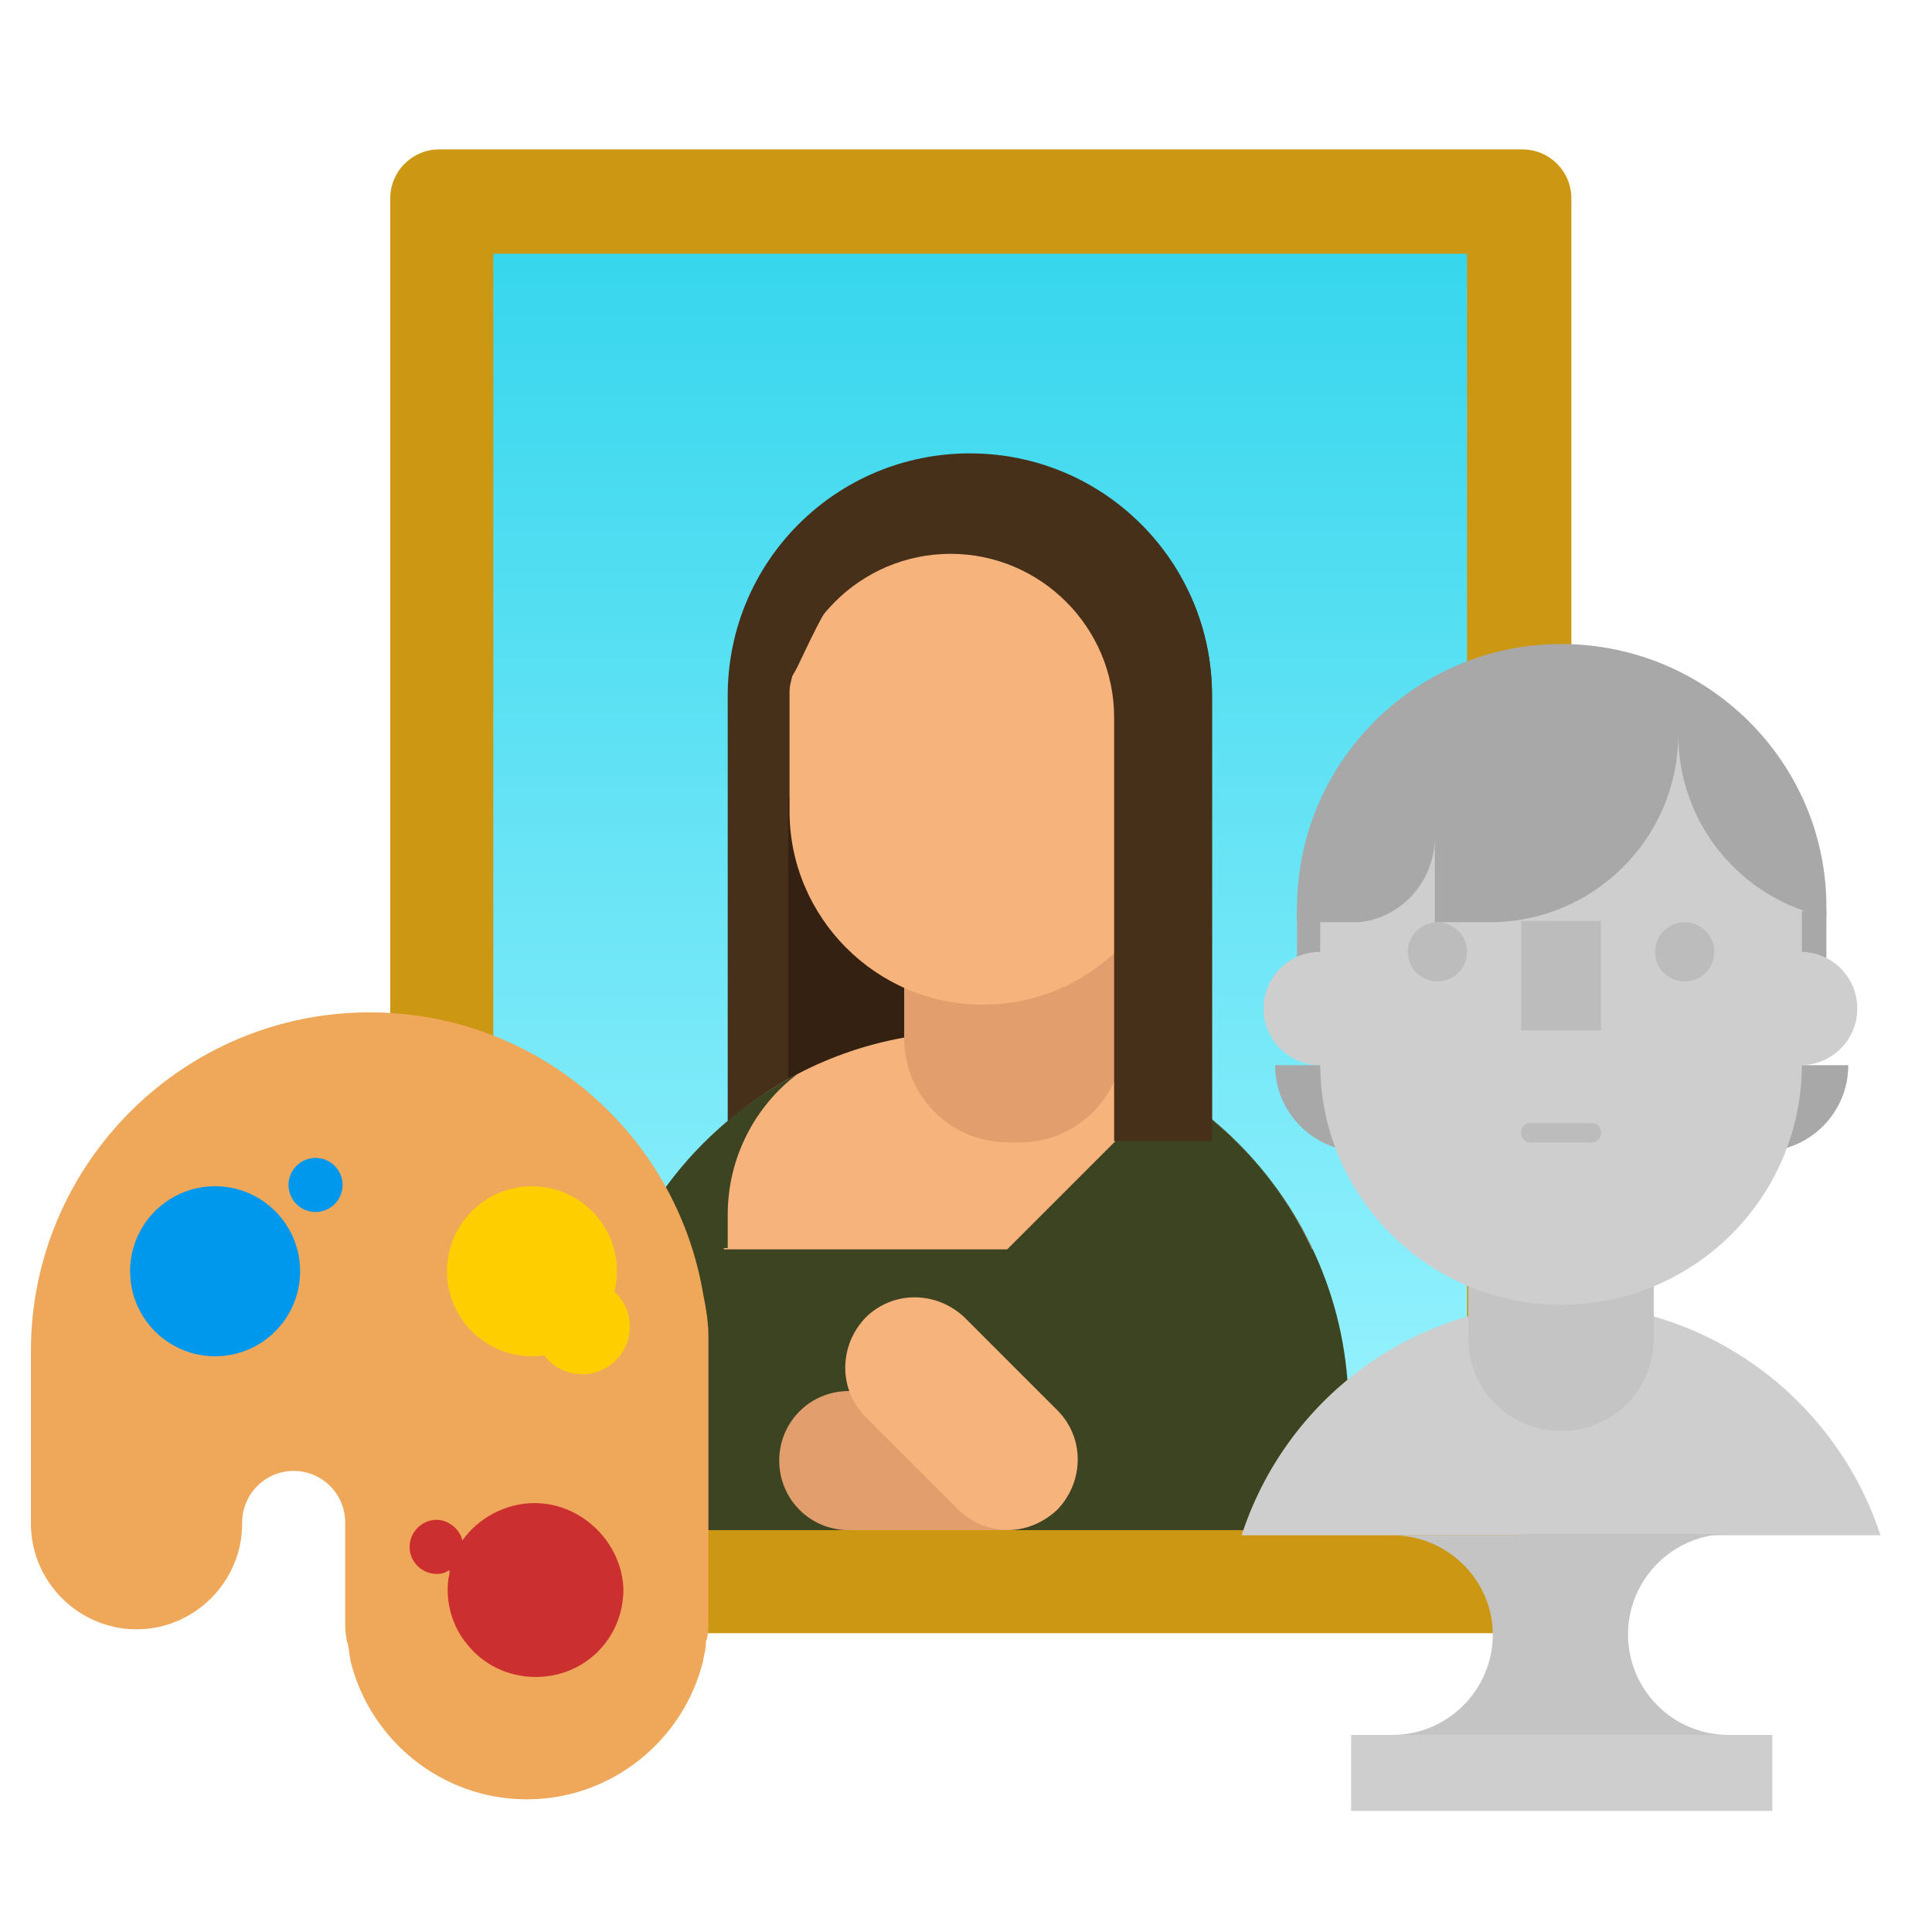 <?xml version="1.0" encoding="utf-8"?><!DOCTYPE svg PUBLIC "-//W3C//DTD SVG 1.1//EN" "http://www.w3.org/Graphics/SVG/1.1/DTD/svg11.dtd"><svg version="1.1" id="Layer_1" xmlns="http://www.w3.org/2000/svg" xmlns:xlink="http://www.w3.org/1999/xlink" x="0px" y="0px" width="150px" height="150px" viewBox="0 0 150 150" enable-background="new 0 0 150 150" xml:space="preserve"><path fill="#CC9712" d="M118.2,126.8H34.1c-2.1,0-3.8-1.7-3.8-3.8V15.4c0-2.1,1.7-3.8,3.8-3.8h84.1c2.1,0,3.8,1.7,3.8,3.8V123	C122,125.1,120.3,126.8,118.2,126.8z"/><linearGradient id="SVGID_1_" gradientUnits="userSpaceOnUse" x1="76.113" y1="118.766" x2="76.113" y2="19.662"><stop offset="0" style="stop-color:#9FF4FF"/><stop offset="1" style="stop-color:#37D6ED"/></linearGradient><rect x="38.3" y="19.7" fill="url(#SVGID_1_)" width="75.6" height="99.1"/><path fill="#3D4421" d="M46.1,118.8v-9.4c0-16.1,13.2-29.3,29.3-29.3h0c16.1,0,29.3,13.2,29.3,29.3v9.4"/><path fill="#47301A" d="M56.5,88.5V54c0-10.4,8.4-18.8,18.8-18.8h0c10.4,0,18.8,8.4,18.8,18.8v34.5"/><rect x="61.2" y="61.9" fill="#352111" width="26.6" height="26.6"/><path fill="#F7B37C" d="M58,86.5c-0.5,2.2-1.7,4.3-2.6,6.3c0,0.1-0.1,0.1-0.1,0.2c-0.1,0.2-0.1,0.4-0.2,0.5c0,0.1,0,0.1,0,0.2	c0.7,1,1.1,2.1,1.1,3.3h45.7C97.1,87,87,80.1,75.4,80.1l0,0c-6.5,0-12.5,2.1-17.3,5.7C58,86.1,58,86.3,58,86.5z"/><path fill="#E29F6D" d="M79.2,88.7h-0.9c-4.5,0-8.1-3.6-8.1-8.1v-6c0-4.5,3.6-8.1,8.1-8.1h0.9c4.5,0,8.1,3.6,8.1,8.1v6	C87.2,85.1,83.6,88.7,79.2,88.7z"/><path fill="#F7B37C" d="M86.8,53.1c-1.1-4.9-3.5-9.8-7.7-12.7c0,0,0,0,0,0c-1-0.4-2.1-0.6-3.3-0.6c-1.4,0-2.6-0.3-3.5-0.9	c-1.8,1.9-4,3.4-5.8,5.3c-2.1,2.1-3.3,4.9-4.6,7.6c-0.2,0.4-0.4,0.7-0.6,1V63c0,8.2,6.7,15,15,15s15-6.7,15-15v-5.6	C89.1,56.9,87.3,55.5,86.8,53.1z"/><path fill="#3D4421" d="M90.7,84.5l-17.6,17.6l14,14l16-16C100.9,93.5,96.5,88.1,90.7,84.5z"/><path fill="#E29F6D" d="M78.2,118.8H65.9c-3,0-5.4-2.4-5.4-5.4v0c0-3,2.4-5.4,5.4-5.4l12.3,0c3,0,5.4,2.4,5.4,5.4v0	C83.6,116.3,81.2,118.8,78.2,118.8z"/><path fill="#F7B37C" d="M74.4,117.2l-7.2-7.2c-2.1-2.1-2.1-5.5,0-7.7l0,0c2.1-2.1,5.5-2.1,7.7,0l7.2,7.2c2.1,2.1,2.1,5.5,0,7.7l0,0	C79.9,119.3,76.5,119.3,74.4,117.2z"/><path fill="#47301A" d="M86.5,39v2.2c-2.7-2.6-6.4-4.2-10.4-4.2c-8.2,0-15,6.7-15,15v3.7c0-7,5.7-12.7,12.7-12.7	c7,0,12.7,5.7,12.7,12.7v32.9h7.6V54C94.1,47.8,91.1,42.4,86.5,39z"/><g><path fill="#3D4421" d="M70.2,80.7L70.2,80.7c-0.1,0-0.2,0-0.3,0C70,80.7,70.1,80.7,70.2,80.7z"/><path fill="#3D4421" d="M61.9,83.4c-5.7,3-10.3,7.7-13,13.5h7.6v-2.6C56.5,89.9,58.6,85.9,61.9,83.4z"/></g><g><path fill="#CECECE" d="M146,119.2c-3.4-10.4-13.2-18-24.8-18l0,0c-11.6,0-21.4,7.5-24.8,18H146z"/><path fill="#A8A8A8" d="M143.5,82.7L143.5,82.7c0,3.7-3,6.7-6.7,6.7h-31.1c-3.7,0-6.7-3-6.7-6.7v0"/><rect x="100.7" y="70.7" fill="#A8A8A8" width="41.1" height="10.2"/><circle fill="#CECECE" cx="139.8" cy="78.3" r="4.4"/><circle fill="#CECECE" cx="102.5" cy="78.3" r="4.4"/><path fill="#C4C4C4" d="M121.2,111.1L121.2,111.1c-4,0-7.2-3.2-7.2-7.2v-8.6c0-4,3.2-7.2,7.2-7.2h0c4,0,7.2,3.2,7.2,7.2v8.6 C128.4,107.9,125.2,111.1,121.2,111.1z"/><path fill="#CECECE" d="M121.2,101.3L121.2,101.3c-10.3,0-18.7-8.4-18.7-18.7V71c0-10.3,8.4-18.7,18.7-18.7h0 c10.3,0,18.7,8.4,18.7,18.7v11.6C139.9,93,131.5,101.3,121.2,101.3z"/><circle fill="#BCBCBC" cx="111.6" cy="73.9" r="2.3"/><circle fill="#BCBCBC" cx="130.8" cy="73.9" r="2.3"/><rect x="118.1" y="71.5" fill="#BCBCBC" width="6.2" height="8.5"/><path fill="#A8A8A8" d="M121.2,50c-11.3,0-20.5,9.2-20.5,20.5v1.1h4.8c3.3-0.3,5.9-3.2,5.9-6.6l0,6.6h4.3c8,0,14.6-6.5,14.6-14.6 c0,7,4.9,12.8,11.5,14.2v-0.8C141.8,59.2,132.6,50,121.2,50z"/><path fill="#BCBCBC" d="M123.6,88.7h-4.8c-0.4,0-0.7-0.3-0.7-0.7v-0.1c0-0.4,0.3-0.7,0.7-0.7h4.8c0.4,0,0.7,0.3,0.7,0.7V88 C124.3,88.4,124,88.7,123.6,88.7z"/><path fill="#C4C4C4" d="M117.9,134.7h16.3c-4.3,0-7.8-3.5-7.8-7.8v0c0-4.3,3.5-7.8,7.8-7.8h-16.3"/><path fill="#C4C4C4" d="M115.9,126.9c0,4.3-3.5,7.8-7.8,7.8h16.3v-15.5h-16.3C112.4,119.2,115.9,122.7,115.9,126.9z"/><rect x="104.9" y="134.7" fill="#CECECE" width="32.7" height="5.9"/></g><g><path fill="#EFA759" d="M54.6,100.5C52.5,88,41.7,78.6,28.7,78.6c-14.5,0-26.3,11.8-26.3,26.3c0,0.1,0,0.1,0,0.2c0,0,0,0.1,0,0.1 v13.1c0,4.5,3.7,8.2,8.2,8.2c4.5,0,8.2-3.7,8.2-8.2v-0.1c0-2.2,1.8-4,4-4c2.2,0,4,1.8,4,4v6.7v0.6v0.1c0,0.1,0,0.1,0,0.2 c0,0.5,0,0.9,0.1,1.4c0,0.1,0,0.2,0.1,0.4c0.1,0.4,0.1,0.8,0.2,1.2c0,0,0,0.1,0,0.1h0c1.5,6.2,7.1,10.8,13.7,10.8 s12.2-4.6,13.7-10.8h0c0,0,0-0.1,0-0.1c0.1-0.4,0.2-0.8,0.2-1.2c0-0.1,0-0.2,0.1-0.4c0.1-0.5,0.1-0.9,0.1-1.4c0-0.1,0-0.1,0-0.2 v-0.1v-0.6v-20v-1.2C55,102.6,54.8,101.5,54.6,100.5z"/><circle fill="#0098ED" cx="16.7" cy="98.7" r="6.6"/><circle fill="#FFCE00" cx="41.3" cy="98.7" r="6.6"/><circle fill="#0098ED" cx="24.5" cy="92" r="2.1"/><circle fill="#FFCE00" cx="45.2" cy="103" r="3.7"/><path fill="#CC2F2F" d="M41.5,116.7c-2.3,0-4.4,1.2-5.6,2.9c-0.2-0.9-1.1-1.6-2-1.6c-1.2,0-2.1,1-2.1,2.1c0,1.2,1,2.1,2.1,2.1 c0.4,0,0.7-0.1,1-0.3c0,0.1,0,0.1,0,0.2c0,0.2-0.1,0.4-0.1,0.6c0,0,0,0,0,0c-0.2,1.7,0.3,3.6,1.5,5c1.2,1.5,3.1,2.5,5.3,2.5 c3.8,0,6.8-3,6.8-6.8C48.3,119.8,45.2,116.7,41.5,116.7z"/></g></svg>